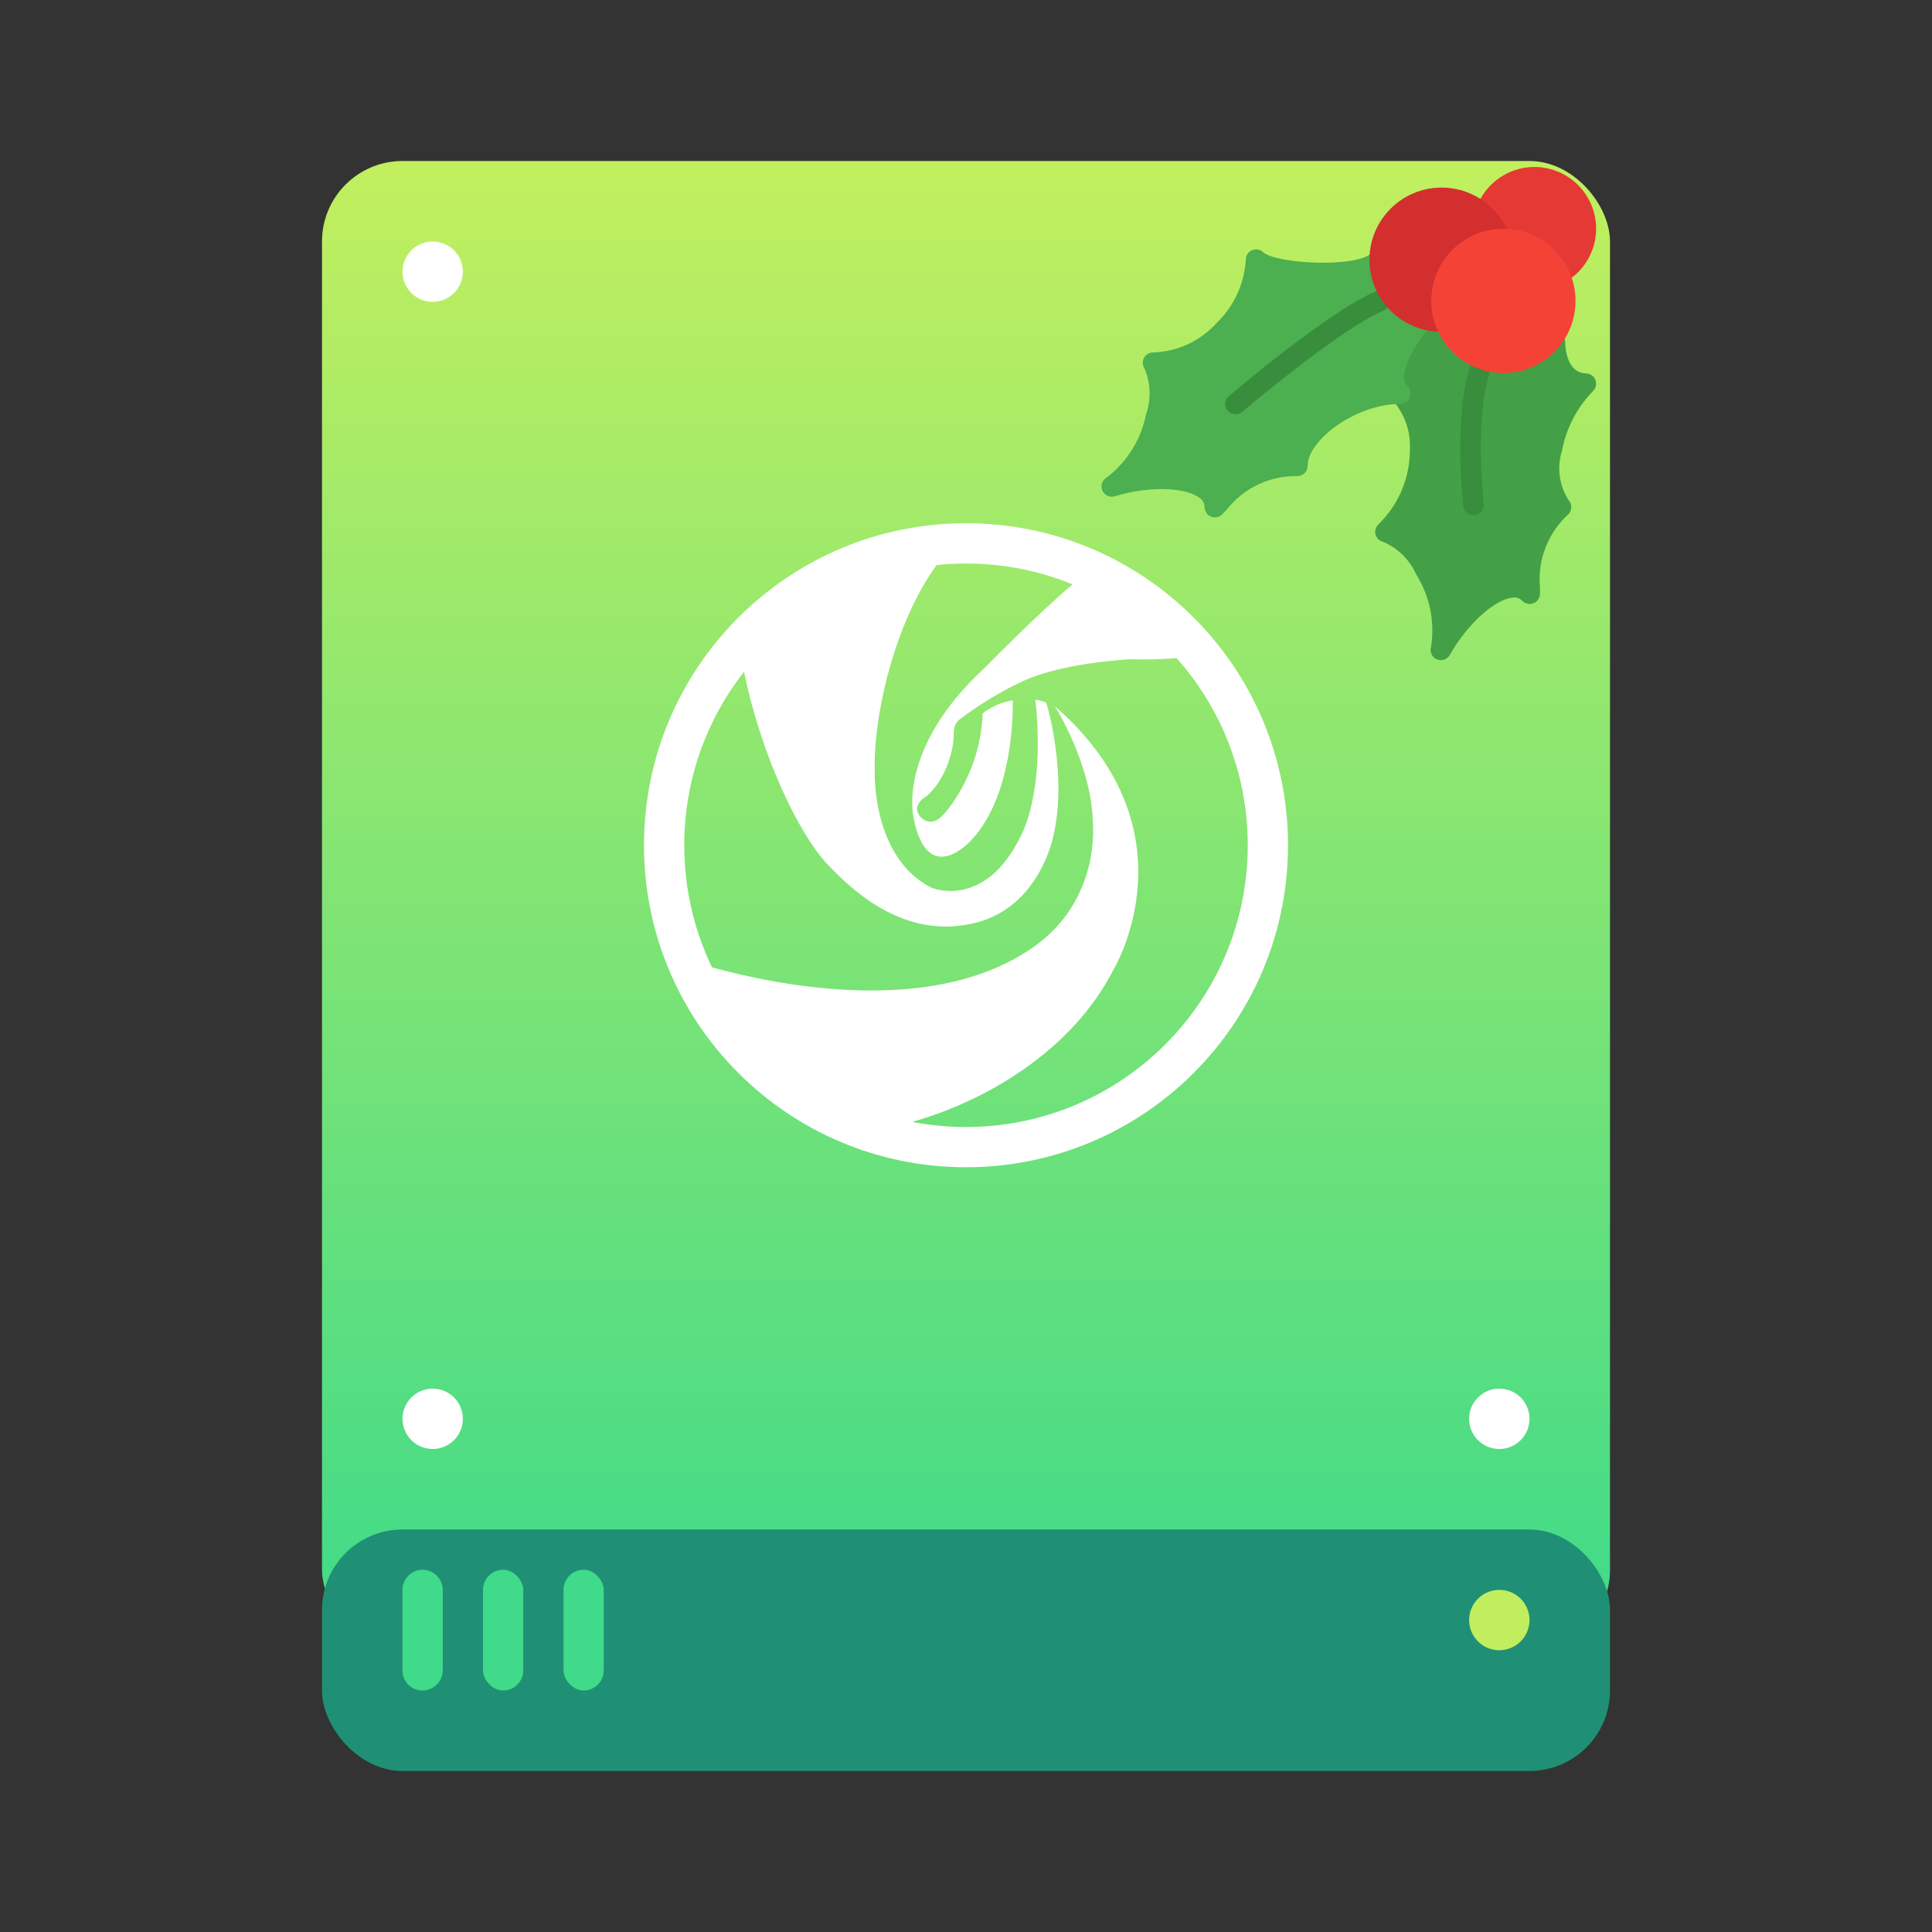 <?xml version="1.0" encoding="UTF-8" standalone="no"?>
<svg
   xmlns:dc="http://purl.org/dc/elements/1.1/"
   xmlns:cc="http://creativecommons.org/ns#"
   xmlns:rdf="http://www.w3.org/1999/02/22-rdf-syntax-ns#"
   xmlns:svg="http://www.w3.org/2000/svg"
   xmlns="http://www.w3.org/2000/svg"
   xmlns:sodipodi="http://sodipodi.sourceforge.net/DTD/sodipodi-0.dtd"
   xmlns:inkscape="http://www.inkscape.org/namespaces/inkscape"
   width="48px"
   height="48px"
   viewBox="0 0 48 48"
   version="1.1"
   id="svg43"
   sodipodi:docname="drive-harddisk-deepin.svg"
   inkscape:version="0.92.3 (2405546, 2018-03-11)">
  <rect x="0" y="0" width="48" height="48" fill="#333333" stroke="none"/>
  <sodipodi:namedview
     pagecolor="#ffffff"
     bordercolor="#666666"
     borderopacity="1"
     objecttolerance="10"
     gridtolerance="10"
     guidetolerance="10"
     inkscape:pageopacity="0"
     inkscape:pageshadow="2"
     inkscape:window-width="711"
     inkscape:window-height="480"
     id="namedview45"
     showgrid="false"
     inkscape:zoom="13.906433"
     inkscape:cx="32.274746"
     inkscape:cy="37.38378"
     inkscape:window-x="0"
     inkscape:window-y="0"
     inkscape:window-maximized="0"
     inkscape:current-layer="svg43" />
  <!-- Generator: Sketch 39.1 (31720) - http://www.bohemiancoding.com/sketch -->
  <title
     id="title2">drive-harddisk-deepin-48px</title>
  <desc
     id="desc4">Created with Sketch.</desc>
  <defs
     id="defs11">
    <linearGradient
       x1="51.97%"
       y1="0%"
       x2="51.97%"
       y2="100%"
       id="linearGradient-1">
      <stop
         stop-color="#C2EF5E"
         offset="0%"
         id="stop6" />
      <stop
         stop-color="#3EDA8A"
         offset="100%"
         id="stop8" />
    </linearGradient>
  </defs>
  <g
     id="g41"
     stroke="none"
     stroke-width="1"
     fill="none"
     fill-rule="evenodd">
    <g
       id="drive-harddisk-deepin-48px">
      <circle
         id="Oval-7"
         fill="#FFFFFF"
         cx="37.25"
         cy="8.75"
         r="0.75" />
      <circle
         id="circle14"
         fill="#FFFFFF"
         cx="10.75"
         cy="8.75"
         r="0.75" />
      <circle
         id="circle16"
         fill="#FFFFFF"
         cx="10.75"
         cy="33.25"
         r="0.75" />
      <circle
         id="circle18"
         fill="#FFFFFF"
         cx="37.25"
         cy="33.25"
         r="0.75" />
      <g
         id="Group"
         transform="translate(8, 4)">
        <rect
           id="Rectangle-11"
           fill="url(#linearGradient-1)"
           x="0"
           y="0"
           width="32"
           height="37"
           rx="2" />
        <circle
           id="circle21"
           fill="#FFFFFF"
           cx="29.25"
           cy="2.75"
           r="0.75" />
        <rect
           id="rect23"
           fill="#1F9075"
           transform="translate(16, 37) rotate(180) translate(-16, -37) "
           x="0"
           y="34"
           width="32"
           height="6"
           rx="2" />
        <circle
           id="circle25"
           fill="#FFFFFF"
           cx="2.75"
           cy="2.75"
           r="0.75" />
        <circle
           id="circle27"
           fill="#FFFFFF"
           cx="2.75"
           cy="31.25"
           r="0.75" />
        <circle
           id="circle29"
           fill="#FFFFFF"
           cx="29.25"
           cy="31.25"
           r="0.75" />
        <circle
           id="circle31"
           fill="#C0EE5E"
           cx="29.25"
           cy="36.25"
           r="0.75" />
        <path
           d="M2,35.495 C2,35.222 2.232,35 2.5,35 L2.5,35 C2.776,35 3,35.227 3,35.507 L3,36.178 L3,37.502 C3,37.777 2.768,38 2.5,38 L2.5,38 C2.224,38 2,37.784 2,37.505 L2,35.495 Z"
           id="Rectangle"
           fill="#3FDA8A" />
        <rect
           id="rect34"
           fill="#3FDA8A"
           x="4"
           y="35"
           width="1"
           height="3"
           rx="0.5" />
        <rect
           id="rect36"
           fill="#3FDA8A"
           x="6"
           y="35"
           width="1"
           height="3"
           rx="0.5" />
      </g>
      <path
         d="M24,28 C23.543,28 23.096,27.956 22.665,27.872 C24.48,27.364 26.637,26.108 27.663,24.092 C27.663,24.092 29.765,20.647 26.208,17.546 C26.208,17.546 27.122,18.985 27.15,20.432 C27.15,20.432 27.368,22.335 25.684,23.524 C23.202,25.276 19.335,24.487 17.689,24.033 C17.248,23.115 17,22.087 17,21 C17,19.374 17.555,17.878 18.485,16.689 C18.944,18.904 19.892,20.754 20.529,21.442 C21.379,22.356 22.63,23.327 24.237,22.927 C25.843,22.525 26.17,20.768 26.17,20.768 C26.525,19.275 26.019,17.5 25.992,17.462 C25.965,17.425 25.724,17.384 25.724,17.384 C25.976,19.737 25.357,20.778 25.357,20.778 C24.457,22.623 23.134,22.052 23.134,22.052 C21.664,21.303 21.733,19.191 21.733,19.191 C21.69,17.775 22.23,15.468 23.27,14.038 C23.51,14.013 23.753,14 24,14 C24.937,14 25.831,14.184 26.648,14.519 C25.78,15.248 24.443,16.613 24.443,16.613 C22.276,18.621 22.696,20.311 22.696,20.311 C23.04,22.086 24.115,20.89 24.115,20.89 C25.245,19.723 25.161,17.398 25.161,17.398 C24.703,17.472 24.414,17.724 24.414,17.724 C24.358,19.275 23.442,20.236 23.442,20.236 C23.088,20.628 22.836,20.255 22.836,20.255 C22.65,19.975 23.022,19.779 23.022,19.779 C23.546,19.321 23.702,18.54 23.695,18.247 C23.688,17.953 23.844,17.874 23.844,17.874 C24.583,17.304 25.32,16.968 25.32,16.968 C26.31,16.463 28.075,16.379 28.075,16.379 C28.493,16.393 28.894,16.377 29.233,16.351 C30.332,17.587 31,19.216 31,21 C31,24.866 27.866,28 24,28 M16,21 C16,25.418 19.582,29 24,29 C28.418,29 32,25.418 32,21 C32,16.582 28.418,13 24,13 C19.582,13 16,16.582 16,21 Z"
         id="Page-1"
         fill="#FFFFFF" />
    </g>
  </g>
  <g
     id="g987"
     transform="matrix(0.024,0,0,0.024,27.367,4.131)"
     style="stroke-width:41.038">
    <path
       id="path911"
       d="m 508.709,232.816 c 4.267,-4.062 4.433,-10.814 0.371,-15.08 -1.953,-2.052 -4.643,-3.242 -7.475,-3.309 -21.589,-0.512 -21.589,-30.955 -21.589,-32.213 0.046,-3.935 -2.077,-7.576 -5.525,-9.472 L 371.387,115.995 c -3.813,-2.11 -8.526,-1.687 -11.904,1.067 l -82.645,67.392 c -4.11,3.364 -5.12,9.239 -2.368,13.781 l 25.771,42.667 c 0.482,0.783 1.063,1.5 1.728,2.133 12.109,13.958 18.294,32.09 17.237,50.539 0.05,29.076 -11.725,56.922 -32.619,77.141 -4.266,4.062 -4.432,10.814 -0.37,15.08 1.433,1.505 3.274,2.559 5.298,3.032 15.201,6.461 27.395,18.434 34.133,33.515 14.051,22.273 19.567,48.878 15.531,74.901 -1.866,5.588 1.151,11.63 6.738,13.496 4.881,1.63 10.231,-0.457 12.718,-4.963 17.237,-30.805 45.419,-56.811 64.192,-59.157 3.866,-0.868 7.906,0.336 10.667,3.179 4.062,4.267 10.814,4.433 15.08,0.371 2.052,-1.953 3.242,-4.643 3.309,-7.475 0,-2.133 0,-4.416 0,-6.997 -2.583,-28.224 8.183,-56.032 29.099,-75.157 4.271,-4.057 4.444,-10.809 0.387,-15.08 -0.001,-10e-4 -0.002,-0.002 -0.003,-0.003 -9.698,-15.237 -12.136,-33.99 -6.656,-51.2 4.419,-23.172 15.546,-44.536 31.999,-61.441 z"
       style="fill:#43a047;stroke-width:41.038"
       inkscape:connector-curvature="0" />
    <path
       id="path913"
       d="m 337.637,152.646 c -3.649,-3.038 -8.866,-3.299 -12.8,-0.64 L 293.84,105.478 c 0.491,-0.448 1.259,-0.747 1.728,-1.195 4.237,-4.092 4.355,-10.845 0.262,-15.083 -4.093,-4.238 -10.845,-4.355 -15.083,-0.262 -0.089,0.086 -0.176,0.173 -0.262,0.262 -16.939,16.939 -100.907,11.328 -113.067,-0.213 -4.234,-4.096 -10.987,-3.984 -15.083,0.249 -2.057,2.126 -3.138,5.01 -2.986,7.964 -1.579,24.527 -12.225,47.591 -29.867,64.704 -16.885,18.909 -40.794,30.054 -66.133,30.827 -5.891,0.003 -10.664,4.781 -10.662,10.672 0.001,2.075 0.607,4.105 1.744,5.84 6.543,15.171 7.115,32.255 1.6,47.829 -5.193,25.812 -19.544,48.876 -40.405,64.939 -5.191,2.785 -7.142,9.251 -4.357,14.442 2.417,4.505 7.689,6.661 12.57,5.142 33.749,-10.432 72.064,-9.792 87.296,1.451 3.409,2.043 5.51,5.711 5.547,9.685 -0.034,4.348 2.574,8.281 6.592,9.941 1.291,0.538 2.676,0.813 4.075,0.811 2.831,0.005 5.548,-1.115 7.552,-3.115 1.451,-1.451 3.072,-3.179 4.843,-5.077 17.553,-22.314 44.553,-35.107 72.939,-34.56 5.891,0 10.667,-4.776 10.667,-10.667 0,-26.432 49.643,-64 96,-64 5.891,0.011 10.675,-4.757 10.686,-10.648 0.005,-2.84 -1.123,-5.565 -3.134,-7.571 -12.117,-12.117 9.493,-45.781 21.867,-60.16 3.838,-4.465 3.332,-11.198 -1.132,-15.039 z"
       style="fill:#4caf50;stroke-width:41.038"
       inkscape:connector-curvature="0" />
    <g
       id="g919"
       style="stroke-width:41.038">
      <path
         id="path915"
         d="m 138.682,256.731 c -5.891,-0.011 -10.657,-4.796 -10.646,-10.687 0.006,-3.111 1.37,-6.064 3.734,-8.086 4.267,-3.605 104.064,-88.427 152.171,-108.416 5.467,-2.25 11.723,0.357 13.973,5.824 2.25,5.467 -0.357,11.723 -5.824,13.973 v 0 c -45.013,18.688 -145.472,104.064 -146.496,104.917 -1.938,1.617 -4.388,2.494 -6.912,2.475 z"
         style="fill:#388e3c;stroke-width:41.038"
         inkscape:connector-curvature="0" />
      <path
         id="path917"
         d="m 385.104,361.2 c -5.462,0.033 -10.066,-4.065 -10.667,-9.493 -0.448,-4.267 -11.115,-103.893 10.411,-152.619 1.99,-5.545 8.098,-8.426 13.643,-6.436 5.545,1.99 8.426,8.098 6.436,13.643 -0.163,0.455 -0.357,0.898 -0.58,1.326 -19.2,43.477 -8.811,140.672 -8.704,141.653 0.648,5.855 -3.573,11.127 -9.428,11.776 0,0 -10e-4,0 -10e-4,0 z"
         style="fill:#388e3c;stroke-width:41.038"
         inkscape:connector-curvature="0" />
    </g>
    <path
       id="path921"
       d="m 448.016,0.731 c -28.977,0.092 -54.276,19.642 -61.675,47.659 -1.091,4.114 0.368,8.482 3.712,11.115 l 76.651,60.288 c 1.885,1.483 4.215,2.287 6.613,2.283 1.774,-0.005 3.52,-0.452 5.077,-1.301 C 509.44,104.076 521.07,65.371 504.371,34.325 493.219,13.59 471.559,0.678 448.016,0.731 Z"
       style="fill:#e53935;stroke-width:41.038"
       inkscape:connector-curvature="0" />
    <circle
       id="circle923"
       r="74.667"
       cy="96.731"
       cx="352.016"
       style="fill:#d32f2f;stroke-width:41.038" />
    <circle
       id="circle925"
       r="74.667"
       cy="139.398"
       cx="416.016"
       style="fill:#f44336;stroke-width:41.038" />
    <g
       id="g927"
       style="stroke-width:41.038" />
    <g
       id="g929"
       style="stroke-width:41.038" />
    <g
       id="g931"
       style="stroke-width:41.038" />
    <g
       id="g933"
       style="stroke-width:41.038" />
    <g
       id="g935"
       style="stroke-width:41.038" />
    <g
       id="g937"
       style="stroke-width:41.038" />
    <g
       id="g939"
       style="stroke-width:41.038" />
    <g
       id="g941"
       style="stroke-width:41.038" />
    <g
       id="g943"
       style="stroke-width:41.038" />
    <g
       id="g945"
       style="stroke-width:41.038" />
    <g
       id="g947"
       style="stroke-width:41.038" />
    <g
       id="g949"
       style="stroke-width:41.038" />
    <g
       id="g951"
       style="stroke-width:41.038" />
    <g
       id="g953"
       style="stroke-width:41.038" />
    <g
       id="g955"
       style="stroke-width:41.038" />
  </g>
</svg>
